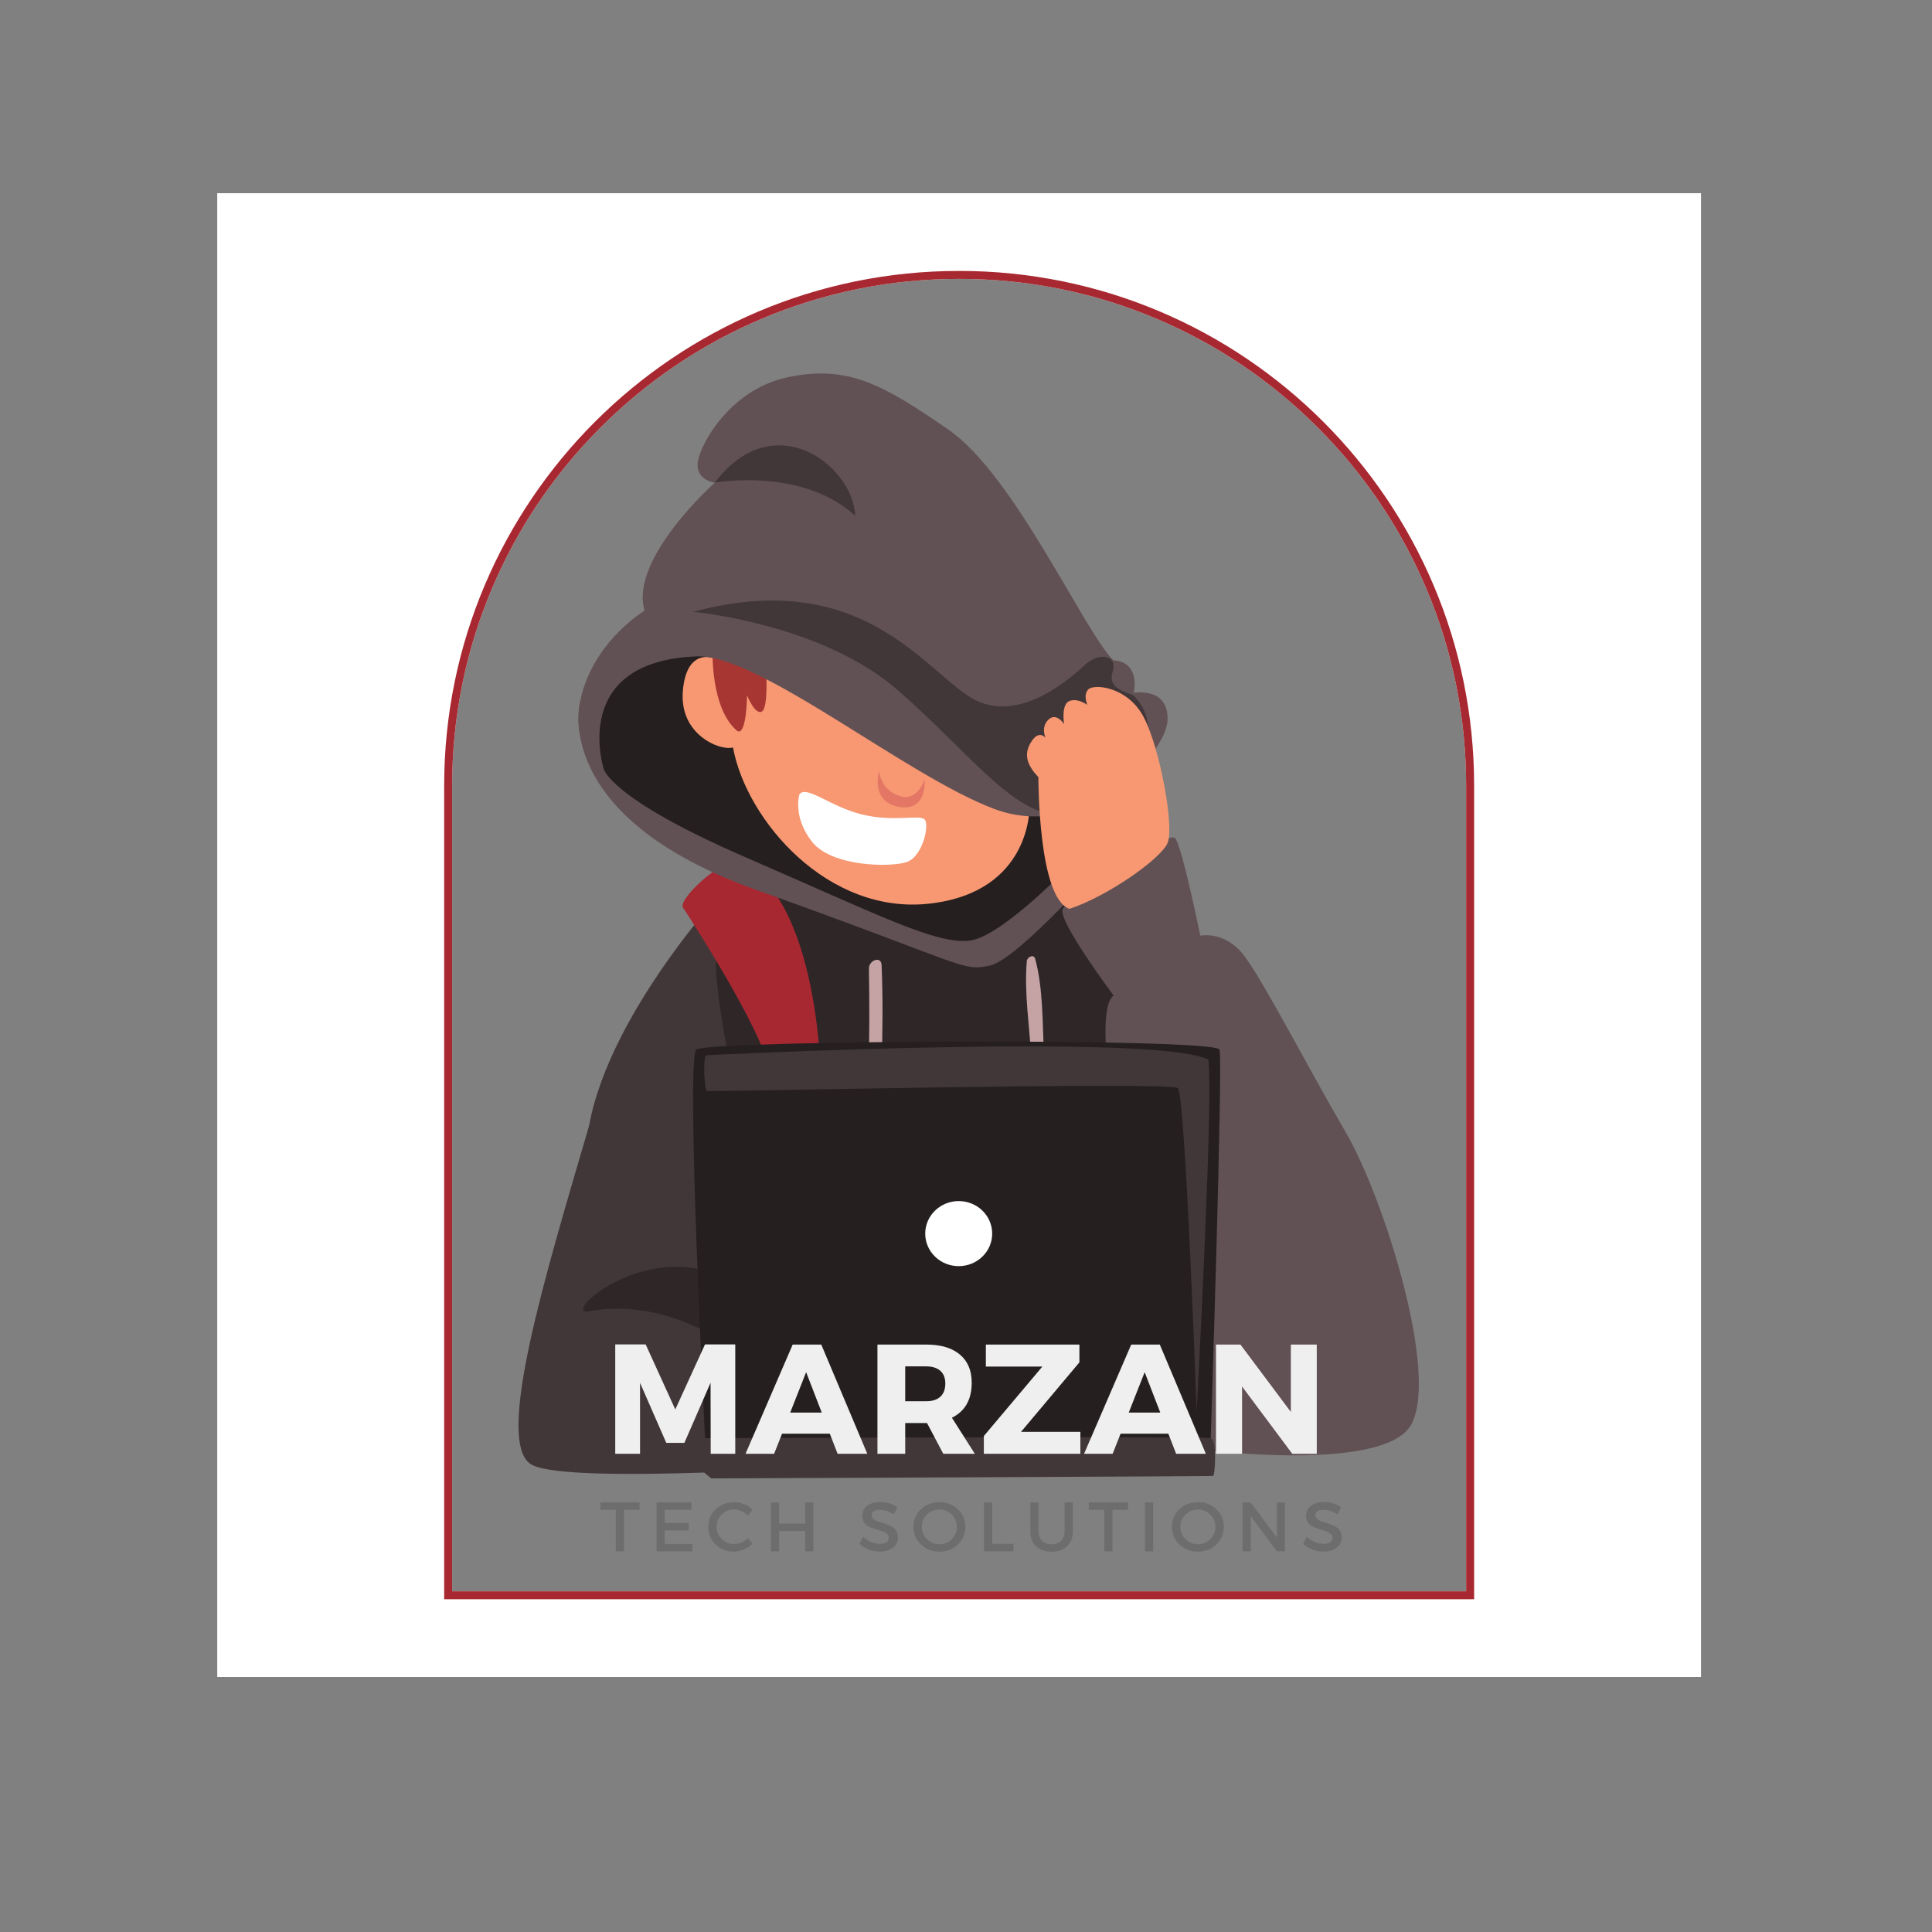 <svg xmlns="http://www.w3.org/2000/svg" xmlns:xlink="http://www.w3.org/1999/xlink" width="500" zoomAndPan="magnify" viewBox="0 0 375 375" height="500" preserveAspectRatio="xMidYMid meet" version="1.0"><rect x="0" y="0" width="375" height="375" fill="#808080" stroke="none"/><defs><g/><clipPath id="7e247d0ea9"><path d="M 67 325 L 69 325 L 69 325.5 L 67 325.5 Z M 67 325 " clip-rule="nonzero"/></clipPath><clipPath id="3f8d2f1e0e"><path d="M 97 325 L 98 325 L 98 325.5 L 97 325.5 Z M 97 325 " clip-rule="nonzero"/></clipPath><clipPath id="81a761cab0"><path d="M 128 325 L 131 325 L 131 325.5 L 128 325.5 Z M 128 325 " clip-rule="nonzero"/></clipPath><clipPath id="410990416f"><path d="M 226 325 L 227 325 L 227 325.5 L 226 325.5 Z M 226 325 " clip-rule="nonzero"/></clipPath><clipPath id="d7feb22014"><path d="M 42.168 37.5 L 330.168 37.5 L 330.168 325.5 L 42.168 325.5 Z M 42.168 37.5 " clip-rule="nonzero"/></clipPath></defs><path fill="#413738" d="M 144.379 168.875 C 143.078 169.43 118.504 195.465 114.336 218.523 C 106.082 246.789 95.668 280.449 103.293 284.352 C 110.914 288.258 164.648 284.352 164.648 284.352 L 246.641 241.582 L 211.129 164.969 L 144.379 168.875 " fill-opacity="1" fill-rule="nonzero"/><path fill="#2e2627" d="M 139.27 259.809 C 139.27 259.809 127.555 251.812 113.891 254.602 C 109.707 254.508 125.043 241.211 139.73 247.629 C 154.422 254.043 139.27 259.809 139.27 259.809 " fill-opacity="1" fill-rule="nonzero"/><path fill="#2e2627" d="M 142.43 210.898 C 142.43 209.691 136.852 184.867 139.824 183.379 C 142.801 181.891 147.914 188.738 149.586 186.293 C 151.262 183.844 144.844 172.129 146.984 171.293 C 149.121 170.453 175.215 183.629 188.195 182.574 C 201.184 181.52 211.5 167.016 211.5 167.016 C 211.5 167.016 227.488 191.41 225.445 203.105 C 223.398 214.805 142.43 210.898 142.43 210.898 " fill-opacity="1" fill-rule="nonzero"/><path fill="#a72831" d="M 132.496 176.035 C 132.496 176.035 148.191 199.93 149.309 207.832 C 150.422 215.734 159.441 213.039 159.441 213.039 C 159.441 213.039 160 175.754 143.73 167.109 C 140.941 166.086 132.043 173.895 132.496 176.035 " fill-opacity="1" fill-rule="nonzero"/><path fill="#625154" d="M 216.148 193.234 C 216.148 193.234 205.086 178.453 206.293 176.406 C 207.504 174.359 226.746 160.785 228.141 162.738 C 229.535 164.691 232.973 181.613 232.973 181.613 C 232.973 181.613 237.715 180.59 241.434 185.426 C 245.152 190.258 253.891 207.242 261.203 219.766 C 268.516 232.285 279.301 266.379 273.969 276.418 C 268.641 286.461 229.719 281.004 229.719 281.004 C 229.719 281.004 208.773 198.441 216.148 193.234 " fill-opacity="1" fill-rule="nonzero"/><path fill="#625154" d="M 112.605 136.188 C 112.605 136.188 106.516 158.398 146.922 172.781 C 187.328 187.16 186.586 188.648 192.164 187.41 C 197.742 186.168 215.219 166.207 215.219 166.207 L 210.137 150.34 L 112.605 136.188 " fill-opacity="1" fill-rule="nonzero"/><path fill="#251f1f" d="M 117.172 149.227 C 117.172 149.227 118.289 154.926 144.566 166.332 C 170.844 177.738 181.629 183.316 188.195 182.574 C 194.766 181.828 209.27 166.332 209.27 166.332 L 204.93 146.496 C 204.93 146.496 152.746 116.125 133.66 119.348 C 114.57 122.57 110.852 140.422 117.172 149.227 " fill-opacity="1" fill-rule="nonzero"/><path fill="#f79872" d="M 138.766 127.82 C 138.766 127.82 133.289 125.434 132.543 134.074 C 131.801 142.715 139.918 145.816 142.273 145.074 C 144.875 159.266 160.742 177.676 180.512 175.383 C 200.281 173.09 199.832 156.574 199.832 156.574 C 199.832 156.574 159.426 123.711 138.766 127.82 " fill-opacity="1" fill-rule="nonzero"/><path fill="#a73633" d="M 138.309 126.227 C 138.309 126.227 137.875 137.57 143.141 141.91 C 144.938 142.777 145 134.969 145 134.969 C 145 134.969 146.551 138.812 147.852 138.129 C 149.152 137.449 148.719 130.383 148.719 130.383 C 148.719 130.383 145.559 125.609 138.309 126.227 " fill-opacity="1" fill-rule="nonzero"/><path fill="#625154" d="M 117.172 149.227 C 117.172 149.227 110.48 128.398 135.145 127.406 C 147.336 126.914 175.801 150.59 193.031 157.035 C 210.262 163.48 226.375 146.375 226.621 139.805 C 226.867 133.234 220.051 134.473 220.051 134.473 C 220.051 134.473 221.539 128.523 216.086 128.152 C 210.383 122.449 196.871 92.199 184.105 83.398 C 171.34 74.594 164.523 70.75 152.871 73.23 C 141.219 75.711 135.395 87.113 135.395 90.215 C 135.395 93.312 138.742 93.688 138.742 93.688 C 138.742 93.688 122.133 108.438 125.105 118.48 C 110.48 128.398 109.117 145.133 117.172 149.227 " fill-opacity="1" fill-rule="nonzero"/><path fill="#413738" d="M 134.527 118.758 C 134.527 118.758 159.441 120.992 174.316 134.008 C 189.188 147.023 197.461 159.391 207.129 157.996 C 216.797 156.602 228.234 143.305 220.051 135.031 C 218.562 134.191 214.938 133.82 215.961 130.383 C 216.984 126.941 213.172 126.664 210.664 128.984 C 208.152 131.312 197.648 140.98 188.445 135.402 C 179.242 129.824 166.969 110.02 134.527 118.758 " fill-opacity="1" fill-rule="nonzero"/><path fill="#f79872" d="M 201.551 150.836 C 201.551 150.836 201.461 174.359 207.594 176.406 C 214.938 173.988 225.301 166.734 226.629 163.621 C 227.953 160.508 225.164 145.258 222.004 139.215 C 218.844 133.172 212.184 132.676 211.191 133.852 C 210.199 135.031 211.066 136.828 211.066 136.828 C 211.066 136.828 209.145 135.402 207.535 136.082 C 205.922 136.766 206.543 140.547 206.543 140.547 C 206.543 140.547 205.055 138.191 203.504 139.68 C 201.953 141.168 202.949 143.211 202.949 143.211 C 202.949 143.211 201.707 141.602 200.219 143.895 C 198.73 146.188 199.105 148.297 201.551 150.836 " fill-opacity="1" fill-rule="nonzero"/><path fill="#413738" d="M 138.742 93.684 C 138.742 93.684 155.598 90.586 166.012 100.133 C 165.516 90.09 150.02 78.684 138.742 93.684 " fill-opacity="1" fill-rule="nonzero"/><path fill="#e37665" d="M 170.656 149.719 C 170.668 149.812 170.906 153.285 174.562 154.492 C 178.219 155.703 179.457 151.207 179.457 151.207 C 179.457 151.207 180.141 157.594 174.469 156.602 C 168.801 155.609 170.629 149.469 170.656 149.719 " fill-opacity="1" fill-rule="nonzero"/><path fill="#ffffff" d="M 155.164 154.184 C 155.164 154.184 153.801 158.586 157.645 163.422 C 161.484 168.254 172.891 168.379 175.988 167.324 C 179.086 166.27 180.438 160.133 179.484 159.078 C 178.527 158.027 173.539 159.605 167.359 158.102 C 161.176 156.602 156.527 152.324 155.164 154.184 " fill-opacity="1" fill-rule="nonzero"/><path fill="#c5a3a5" d="M 171.121 187.328 C 171.043 185.453 168.637 186.395 168.656 187.98 C 168.75 194.676 168.797 201.363 168.543 208.059 C 168.324 213.852 167.098 220.09 167.668 225.844 C 167.777 226.973 169.293 226.922 169.578 225.914 C 171.27 219.926 170.926 212.875 171.121 206.676 C 171.328 200.234 171.379 193.77 171.121 187.328 " fill-opacity="1" fill-rule="nonzero"/><path fill="#c5a3a5" d="M 202.641 204.613 C 202.316 198.586 202.508 191.953 200.926 186.109 C 200.656 185.113 199.379 185.766 199.309 186.531 C 198.754 192.641 199.848 199.145 200.152 205.27 C 200.449 211.23 199.703 218.078 201.211 223.844 C 201.508 224.992 202.801 224.121 202.949 223.387 C 204.148 217.543 202.957 210.547 202.641 204.613 " fill-opacity="1" fill-rule="nonzero"/><path fill="#251f1f" d="M 136.848 279.148 C 136.848 279.148 133.086 205.551 135.141 203.727 C 137.191 201.898 236.023 201.398 236.707 203.727 C 237.395 206.051 235 279.148 235 279.148 L 136.848 279.148 " fill-opacity="1" fill-rule="nonzero"/><path fill="#413738" d="M 136.848 279.148 C 136.848 279.148 135.652 284.965 136.848 285.961 C 138.047 286.957 138.047 286.957 138.047 286.957 C 138.047 286.957 235.062 286.562 235.453 286.48 C 235.844 286.398 236.281 279.562 235 279.148 C 233.715 278.734 136.848 279.148 136.848 279.148 " fill-opacity="1" fill-rule="nonzero"/><path fill="#ffffff" d="M 192.582 239.445 C 192.582 242.93 189.676 245.758 186.086 245.758 C 182.496 245.758 179.586 242.93 179.586 239.445 C 179.586 235.957 182.496 233.129 186.086 233.129 C 189.676 233.129 192.582 235.957 192.582 239.445 " fill-opacity="1" fill-rule="nonzero"/><path fill="#413738" d="M 137.172 204.816 C 137.172 204.816 224.285 200.457 234.543 205.664 C 235.57 213.082 232.262 274 232.262 274 C 232.262 274 230.098 212.531 228.613 211.199 C 227.133 209.871 137.648 211.977 137.191 211.754 C 136.734 211.531 136.352 204.855 137.172 204.816 " fill-opacity="1" fill-rule="nonzero"/><g fill="#efefef" fill-opacity="1"><g transform="translate(117.292, 282.183)"><g><path d="M 25.422 0 L 20.656 0 L 20.625 -13.781 L 15.547 -2.125 L 12.031 -2.125 L 6.938 -13.781 L 6.938 0 L 2.125 0 L 2.125 -21.234 L 8.031 -21.234 L 13.781 -8.609 L 19.547 -21.234 L 25.422 -21.234 Z M 25.422 0 "/></g></g></g><g fill="#efefef" fill-opacity="1"><g transform="translate(144.861, 282.183)"><g><path d="M 16.203 -3.906 L 6.938 -3.906 L 5.391 0 L -0.156 0 L 9 -21.203 L 14.547 -21.203 L 23.484 0 L 17.719 0 Z M 14.641 -8 L 11.609 -15.844 L 8.516 -8 Z M 14.641 -8 "/></g></g></g><g fill="#efefef" fill-opacity="1"><g transform="translate(168.187, 282.183)"><g><path d="M 14.906 0 L 11.75 -5.969 L 7.516 -5.969 L 7.516 0 L 2.125 0 L 2.125 -21.203 L 11.609 -21.203 C 14.41 -21.203 16.578 -20.562 18.109 -19.281 C 19.648 -18 20.422 -16.176 20.422 -13.812 C 20.422 -10.539 19.141 -8.27 16.578 -7 L 21.031 0 Z M 7.516 -10.203 L 11.609 -10.203 C 12.773 -10.203 13.68 -10.492 14.328 -11.078 C 14.973 -11.672 15.297 -12.523 15.297 -13.641 C 15.297 -14.723 14.973 -15.547 14.328 -16.109 C 13.68 -16.68 12.773 -16.969 11.609 -16.969 L 7.516 -16.969 Z M 7.516 -10.203 "/></g></g></g><g fill="#efefef" fill-opacity="1"><g transform="translate(190.121, 282.183)"><g><path d="M 19.391 -17.75 L 8.062 -4.266 L 19.578 -4.266 L 19.578 0 L 0.844 0 L 0.844 -3.453 L 12.203 -16.938 L 1.234 -16.938 L 1.234 -21.203 L 19.391 -21.203 Z M 19.391 -17.75 "/></g></g></g><g fill="#efefef" fill-opacity="1"><g transform="translate(210.57, 282.183)"><g><path d="M 16.203 -3.906 L 6.938 -3.906 L 5.391 0 L -0.156 0 L 9 -21.203 L 14.547 -21.203 L 23.484 0 L 17.719 0 Z M 14.641 -8 L 11.609 -15.844 L 8.516 -8 Z M 14.641 -8 "/></g></g></g><g fill="#efefef" fill-opacity="1"><g transform="translate(233.896, 282.183)"><g><path d="M 21.688 0 L 16.938 0 L 7.188 -13.062 L 7.188 0 L 2.125 0 L 2.125 -21.203 L 6.875 -21.203 L 16.656 -8.125 L 16.656 -21.203 L 21.688 -21.203 Z M 21.688 0 "/></g></g></g><g fill="#6d6d6d" fill-opacity="1"><g transform="translate(116.402, 301.114)"><g><path d="M 7.734 -8.062 L 4.719 -8.062 L 4.719 0 L 3.125 0 L 3.125 -8.062 L 0.125 -8.062 L 0.125 -9.5 L 7.734 -9.5 Z M 7.734 -8.062 "/></g></g></g><g fill="#6d6d6d" fill-opacity="1"><g transform="translate(126.182, 301.114)"><g><path d="M 8.031 -8.062 L 2.844 -8.062 L 2.844 -5.5 L 7.5 -5.5 L 7.5 -4.062 L 2.844 -4.062 L 2.844 -1.438 L 8.203 -1.438 L 8.203 0 L 1.25 0 L 1.25 -9.5 L 8.031 -9.5 Z M 8.031 -8.062 "/></g></g></g><g fill="#6d6d6d" fill-opacity="1"><g transform="translate(137.007, 301.114)"><g><path d="M 5.453 -9.547 C 6.129 -9.547 6.785 -9.414 7.422 -9.156 C 8.055 -8.895 8.602 -8.535 9.062 -8.078 L 8.141 -6.906 C 7.797 -7.281 7.383 -7.578 6.906 -7.797 C 6.438 -8.016 5.961 -8.125 5.484 -8.125 C 4.535 -8.125 3.734 -7.797 3.078 -7.141 C 2.422 -6.492 2.094 -5.707 2.094 -4.781 C 2.094 -3.844 2.422 -3.047 3.078 -2.391 C 3.734 -1.742 4.535 -1.422 5.484 -1.422 C 6.473 -1.422 7.359 -1.797 8.141 -2.547 L 9.078 -1.5 C 8.586 -1.02 8.016 -0.641 7.359 -0.359 C 6.711 -0.078 6.062 0.062 5.406 0.062 C 4.008 0.062 2.836 -0.398 1.891 -1.328 C 0.941 -2.254 0.469 -3.398 0.469 -4.766 C 0.469 -6.117 0.945 -7.254 1.906 -8.172 C 2.875 -9.086 4.055 -9.547 5.453 -9.547 Z M 5.453 -9.547 "/></g></g></g><g fill="#6d6d6d" fill-opacity="1"><g transform="translate(148.39, 301.114)"><g><path d="M 9.484 0 L 7.891 0 L 7.891 -3.938 L 2.844 -3.938 L 2.844 0 L 1.25 0 L 1.25 -9.5 L 2.844 -9.5 L 2.844 -5.375 L 7.891 -5.375 L 7.891 -9.5 L 9.484 -9.5 Z M 9.484 0 "/></g></g></g><g fill="#6d6d6d" fill-opacity="1"><g transform="translate(161.049, 301.114)"><g/></g></g><g fill="#6d6d6d" fill-opacity="1"><g transform="translate(166.469, 301.114)"><g><path d="M 4.375 -9.578 C 5.602 -9.578 6.711 -9.25 7.703 -8.594 L 7.031 -7.188 C 6.062 -7.77 5.133 -8.062 4.25 -8.062 C 3.77 -8.062 3.391 -7.973 3.109 -7.797 C 2.836 -7.629 2.703 -7.383 2.703 -7.062 C 2.703 -6.75 2.828 -6.484 3.078 -6.266 C 3.336 -6.047 3.656 -5.883 4.031 -5.781 C 4.414 -5.676 4.828 -5.539 5.266 -5.375 C 5.711 -5.219 6.125 -5.051 6.5 -4.875 C 6.883 -4.695 7.203 -4.422 7.453 -4.047 C 7.703 -3.672 7.828 -3.219 7.828 -2.688 C 7.828 -1.852 7.492 -1.188 6.828 -0.688 C 6.16 -0.195 5.297 0.047 4.234 0.047 C 3.516 0.047 2.812 -0.086 2.125 -0.359 C 1.445 -0.629 0.859 -0.992 0.359 -1.453 L 1.047 -2.844 C 1.523 -2.395 2.051 -2.051 2.625 -1.812 C 3.195 -1.57 3.742 -1.453 4.266 -1.453 C 4.828 -1.453 5.266 -1.551 5.578 -1.75 C 5.891 -1.957 6.047 -2.242 6.047 -2.609 C 6.047 -2.93 5.914 -3.203 5.656 -3.422 C 5.406 -3.648 5.086 -3.816 4.703 -3.922 C 4.328 -4.023 3.914 -4.148 3.469 -4.297 C 3.031 -4.441 2.617 -4.598 2.234 -4.766 C 1.859 -4.941 1.539 -5.211 1.281 -5.578 C 1.031 -5.953 0.906 -6.398 0.906 -6.922 C 0.906 -7.734 1.223 -8.379 1.859 -8.859 C 2.492 -9.336 3.332 -9.578 4.375 -9.578 Z M 4.375 -9.578 "/></g></g></g><g fill="#6d6d6d" fill-opacity="1"><g transform="translate(176.833, 301.114)"><g><path d="M 1.922 -8.172 C 2.891 -9.086 4.082 -9.547 5.5 -9.547 C 6.914 -9.547 8.109 -9.086 9.078 -8.172 C 10.047 -7.254 10.531 -6.113 10.531 -4.75 C 10.531 -3.395 10.047 -2.254 9.078 -1.328 C 8.109 -0.398 6.914 0.062 5.5 0.062 C 4.082 0.062 2.891 -0.398 1.922 -1.328 C 0.953 -2.254 0.469 -3.395 0.469 -4.75 C 0.469 -6.113 0.953 -7.254 1.922 -8.172 Z M 5.516 -8.109 C 4.566 -8.109 3.758 -7.785 3.094 -7.141 C 2.426 -6.492 2.094 -5.695 2.094 -4.75 C 2.094 -3.812 2.426 -3.016 3.094 -2.359 C 3.77 -1.703 4.57 -1.375 5.5 -1.375 C 6.438 -1.375 7.234 -1.703 7.891 -2.359 C 8.555 -3.016 8.891 -3.812 8.891 -4.75 C 8.891 -5.695 8.555 -6.492 7.891 -7.141 C 7.234 -7.785 6.441 -8.109 5.516 -8.109 Z M 5.516 -8.109 "/></g></g></g><g fill="#6d6d6d" fill-opacity="1"><g transform="translate(189.75, 301.114)"><g><path d="M 2.844 -1.453 L 6.969 -1.453 L 6.969 0 L 1.25 0 L 1.25 -9.5 L 2.844 -9.5 Z M 2.844 -1.453 "/></g></g></g><g fill="#6d6d6d" fill-opacity="1"><g transform="translate(198.918, 301.114)"><g><path d="M 9.328 -9.5 L 9.328 -3.938 C 9.328 -2.695 8.957 -1.719 8.219 -1 C 7.488 -0.289 6.477 0.062 5.188 0.062 C 3.906 0.062 2.895 -0.289 2.156 -1 C 1.426 -1.719 1.062 -2.695 1.062 -3.938 L 1.062 -9.5 L 2.656 -9.5 L 2.656 -3.938 C 2.656 -3.145 2.883 -2.52 3.344 -2.062 C 3.801 -1.602 4.426 -1.375 5.219 -1.375 C 5.988 -1.375 6.598 -1.598 7.047 -2.047 C 7.492 -2.504 7.719 -3.133 7.719 -3.938 L 7.719 -9.5 Z M 9.328 -9.5 "/></g></g></g><g fill="#6d6d6d" fill-opacity="1"><g transform="translate(211.211, 301.114)"><g><path d="M 7.734 -8.062 L 4.719 -8.062 L 4.719 0 L 3.125 0 L 3.125 -8.062 L 0.125 -8.062 L 0.125 -9.5 L 7.734 -9.5 Z M 7.734 -8.062 "/></g></g></g><g fill="#6d6d6d" fill-opacity="1"><g transform="translate(220.991, 301.114)"><g><path d="M 2.844 0 L 1.25 0 L 1.25 -9.5 L 2.844 -9.5 Z M 2.844 0 "/></g></g></g><g fill="#6d6d6d" fill-opacity="1"><g transform="translate(227.008, 301.114)"><g><path d="M 1.922 -8.172 C 2.891 -9.086 4.082 -9.547 5.5 -9.547 C 6.914 -9.547 8.109 -9.086 9.078 -8.172 C 10.047 -7.254 10.531 -6.113 10.531 -4.75 C 10.531 -3.395 10.047 -2.254 9.078 -1.328 C 8.109 -0.398 6.914 0.062 5.5 0.062 C 4.082 0.062 2.891 -0.398 1.922 -1.328 C 0.953 -2.254 0.469 -3.395 0.469 -4.75 C 0.469 -6.113 0.953 -7.254 1.922 -8.172 Z M 5.516 -8.109 C 4.566 -8.109 3.758 -7.785 3.094 -7.141 C 2.426 -6.492 2.094 -5.695 2.094 -4.75 C 2.094 -3.812 2.426 -3.016 3.094 -2.359 C 3.77 -1.703 4.57 -1.375 5.5 -1.375 C 6.438 -1.375 7.234 -1.703 7.891 -2.359 C 8.555 -3.016 8.891 -3.812 8.891 -4.75 C 8.891 -5.695 8.555 -6.492 7.891 -7.141 C 7.234 -7.785 6.441 -8.109 5.516 -8.109 Z M 5.516 -8.109 "/></g></g></g><g fill="#6d6d6d" fill-opacity="1"><g transform="translate(239.925, 301.114)"><g><path d="M 9.484 0 L 7.922 0 L 2.844 -6.812 L 2.844 0 L 1.25 0 L 1.25 -9.5 L 2.828 -9.5 L 7.922 -2.672 L 7.922 -9.5 L 9.484 -9.5 Z M 9.484 0 "/></g></g></g><g fill="#6d6d6d" fill-opacity="1"><g transform="translate(252.598, 301.114)"><g><path d="M 4.375 -9.578 C 5.602 -9.578 6.711 -9.25 7.703 -8.594 L 7.031 -7.188 C 6.062 -7.77 5.133 -8.062 4.25 -8.062 C 3.77 -8.062 3.391 -7.973 3.109 -7.797 C 2.836 -7.629 2.703 -7.383 2.703 -7.062 C 2.703 -6.75 2.828 -6.484 3.078 -6.266 C 3.336 -6.047 3.656 -5.883 4.031 -5.781 C 4.414 -5.676 4.828 -5.539 5.266 -5.375 C 5.711 -5.219 6.125 -5.051 6.5 -4.875 C 6.883 -4.695 7.203 -4.422 7.453 -4.047 C 7.703 -3.672 7.828 -3.219 7.828 -2.688 C 7.828 -1.852 7.492 -1.188 6.828 -0.688 C 6.16 -0.195 5.297 0.047 4.234 0.047 C 3.516 0.047 2.812 -0.086 2.125 -0.359 C 1.445 -0.629 0.859 -0.992 0.359 -1.453 L 1.047 -2.844 C 1.523 -2.395 2.051 -2.051 2.625 -1.812 C 3.195 -1.57 3.742 -1.453 4.266 -1.453 C 4.828 -1.453 5.266 -1.551 5.578 -1.75 C 5.891 -1.957 6.047 -2.242 6.047 -2.609 C 6.047 -2.93 5.914 -3.203 5.656 -3.422 C 5.406 -3.648 5.086 -3.816 4.703 -3.922 C 4.328 -4.023 3.914 -4.148 3.469 -4.297 C 3.031 -4.441 2.617 -4.598 2.234 -4.766 C 1.859 -4.941 1.539 -5.211 1.281 -5.578 C 1.031 -5.953 0.906 -6.398 0.906 -6.922 C 0.906 -7.734 1.223 -8.379 1.859 -8.859 C 2.492 -9.336 3.332 -9.578 4.375 -9.578 Z M 4.375 -9.578 "/></g></g></g><g clip-path="url(#7e247d0ea9)"><path fill="#a72830" d="M 67.953 325.465 L 68.461 325.465 C 68.293 325.477 68.121 325.473 67.953 325.465 " fill-opacity="1" fill-rule="nonzero"/></g><g clip-path="url(#3f8d2f1e0e)"><path fill="#a72830" d="M 97.621 325.465 C 97.625 325.477 97.625 325.488 97.625 325.5 C 97.609 325.488 97.59 325.477 97.574 325.465 L 97.621 325.465 " fill-opacity="1" fill-rule="nonzero"/></g><g clip-path="url(#81a761cab0)"><path fill="#a72830" d="M 128.727 325.465 L 130.098 325.465 C 129.727 325.477 128.863 325.504 128.727 325.465 " fill-opacity="1" fill-rule="nonzero"/></g><g clip-path="url(#410990416f)"><path fill="#a72830" d="M 226.562 325.469 L 226.418 325.469 C 226.418 325.465 226.414 325.465 226.414 325.465 L 226.562 325.465 C 226.562 325.465 226.562 325.465 226.562 325.469 " fill-opacity="1" fill-rule="nonzero"/></g><g clip-path="url(#d7feb22014)"><path fill="#ffffff" d="M 284.578 308.867 L 87.758 308.867 L 87.758 152.543 C 87.758 139.258 90.355 126.371 95.488 114.242 C 100.449 102.52 107.547 91.996 116.582 82.961 C 125.621 73.922 136.141 66.824 147.863 61.867 C 159.996 56.734 172.879 54.133 186.168 54.133 C 199.457 54.133 212.344 56.734 224.473 61.867 C 236.195 66.824 246.719 73.922 255.754 82.961 C 264.793 91.996 271.891 102.52 276.848 114.242 C 281.98 126.371 284.578 139.258 284.578 152.543 Z M 42.168 37.5 L 42.168 325.5 L 330.168 325.5 L 330.168 37.5 L 42.168 37.5 " fill-opacity="1" fill-rule="nonzero"/></g><path fill="#a72830" d="M 284.578 308.867 L 87.758 308.867 L 87.758 152.543 C 87.758 139.258 90.355 126.371 95.488 114.242 C 100.449 102.52 107.547 91.996 116.582 82.961 C 125.621 73.922 136.141 66.824 147.863 61.867 C 159.996 56.734 172.879 54.133 186.168 54.133 C 199.457 54.133 212.344 56.734 224.473 61.867 C 236.195 66.824 246.719 73.922 255.754 82.961 C 264.793 91.996 271.891 102.52 276.848 114.242 C 281.98 126.371 284.578 139.258 284.578 152.543 Z M 186.168 52.586 C 130.965 52.586 86.211 97.34 86.211 152.543 L 86.211 310.414 L 286.129 310.414 L 286.129 152.543 C 286.129 97.34 241.371 52.586 186.168 52.586 " fill-opacity="1" fill-rule="nonzero"/></svg>